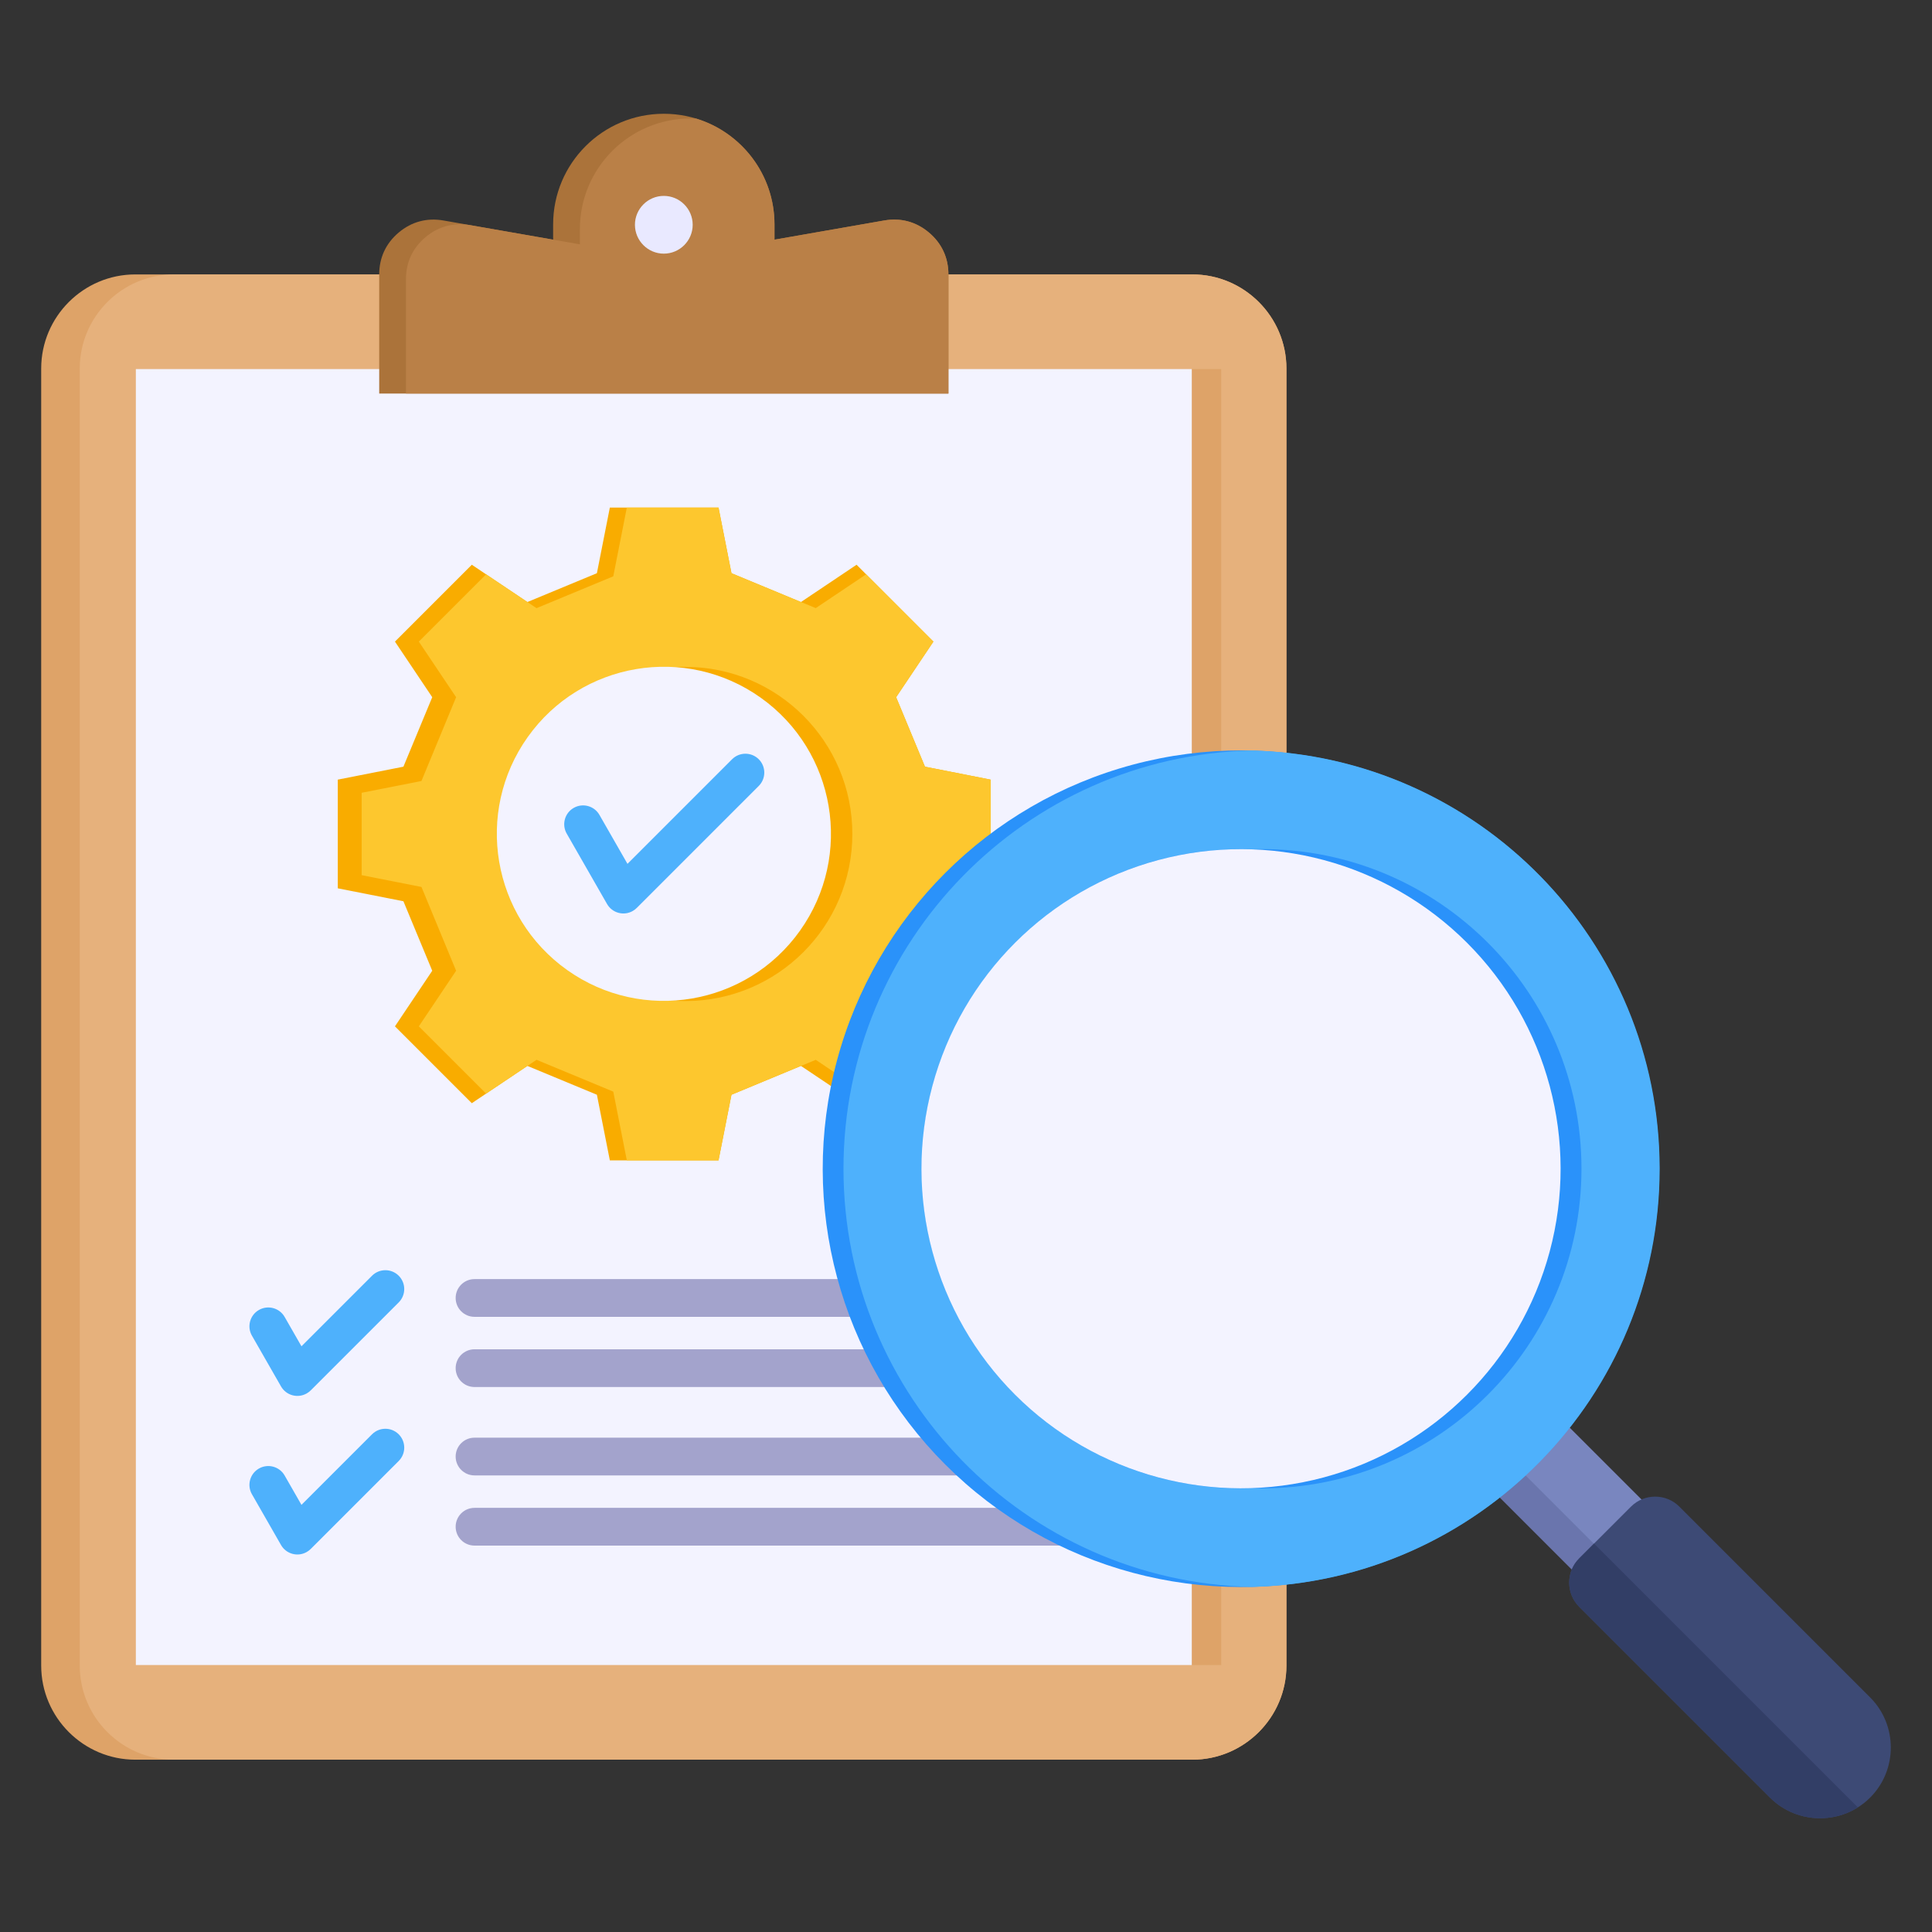 <svg id="Layer_1" height="512" viewBox="0 0 512 512" width="512" xmlns="http://www.w3.org/2000/svg" data-name="Layer 1"><rect x="0" y="0" width="512" height="512" fill="#333333" stroke="none"/><g><path d="m340.917 97.66c0-13.734-11.201-24.935-24.935-24.935h-280.129c-13.734 0-24.936 11.201-24.936 24.935v343.74c0 13.733 11.202 24.935 24.936 24.935h280.129c13.734 0 24.935-11.202 24.935-24.935z" fill="#dea368" fill-rule="evenodd"/><path d="m340.917 97.66c0-13.734-11.201-24.935-24.935-24.935h-269.91c-13.734 0-24.935 11.201-24.935 24.935v343.74c0 13.733 11.202 24.935 24.935 24.935h269.91c13.734 0 24.935-11.202 24.936-24.935v-343.74z" fill="#e6b17c" fill-rule="evenodd"/><path d="m315.832 97.81h7.802v343.439h-7.802z" fill="#dea368"/><path d="m36.003 97.81h279.829v343.439h-279.829z" fill="#f3f3ff"/><g fill-rule="evenodd"><path d="m175.917 30.15c16.2 0 29.332 13.133 29.332 29.332v4.029l29.079-5.083c4.371-.764 8.44.331 11.836 3.186 3.397 2.854 5.176 6.674 5.176 11.111v31.567h-150.846v-31.567c0-4.437 1.779-8.257 5.176-11.111 3.397-2.855 7.466-3.949 11.836-3.186l29.079 5.083v-4.029c0-16.199 13.132-29.332 29.332-29.332z" fill="#ab733a"/><path d="m184.501 31.428c12.012 3.67 20.749 14.842 20.749 28.054v4.029l29.079-5.083c4.371-.764 8.44.331 11.837 3.186 3.397 2.854 5.176 6.674 5.176 11.111v31.566h-143.756v-30.326c0-4.438 1.779-8.257 5.176-11.111s7.466-3.95 11.836-3.186l21.987 3.843 7.093 1.24v-4.029c0-16.2 13.132-29.332 29.332-29.332.5 0 .997.013 1.49.038z" fill="#ba8047"/><path d="m175.917 67.22c4.215 0 7.653-3.438 7.653-7.652s-3.438-7.653-7.653-7.653-7.652 3.438-7.652 7.653 3.438 7.652 7.652 7.652z" fill="#e9e9ff"/></g></g><g fill-rule="evenodd"><path d="m66.765 395.991c-1.37-2.394-.539-5.446 1.856-6.816s5.446-.539 6.816 1.856l4.454 7.773 18.701-18.701c1.952-1.952 5.118-1.952 7.07 0s1.952 5.118 0 7.07l-23.321 23.321-.002-.002c-.307.306-.658.578-1.052.803-2.394 1.37-5.446.539-6.816-1.855l-7.705-13.448z" fill="#4eb1fc"/><path d="m125.752 390.998c-2.761 0-5-2.239-5-5s2.239-5 5-5h155.211c2.761 0 5 2.239 5 5s-2.239 5-5 5zm0 18.6c-2.761 0-5-2.239-5-5s2.239-5 5-5h155.211c2.761 0 5 2.239 5 5s-2.239 5-5 5z" fill="#a3a3cc"/><path d="m66.765 353.968c-1.37-2.395-.539-5.447 1.856-6.816s5.446-.539 6.816 1.856l4.454 7.773 18.701-18.701c1.952-1.952 5.118-1.952 7.07 0s1.952 5.118 0 7.07l-23.321 23.321-.002-.003c-.307.306-.658.578-1.052.803-2.394 1.37-5.446.539-6.816-1.856l-7.705-13.448z" fill="#4eb1fc"/><path d="m125.752 348.975c-2.761 0-5-2.239-5-5s2.239-5 5-5h155.211c2.761 0 5 2.239 5 5s-2.239 5-5 5zm0 18.6c-2.761 0-5-2.239-5-5s2.239-5 5-5h155.211c2.761 0 5 2.239 5 5s-2.239 5-5 5z" fill="#a3a3cc"/></g><g><path d="m193.848 151.905 18.415 7.638 14.734-9.881 20.368 20.368-9.881 14.734 7.638 18.415 17.394 3.429v28.804l-17.394 3.43-7.638 18.415 9.881 14.734-20.368 20.367-14.734-9.881-18.415 7.639-3.43 17.394h-28.803l-3.43-17.394-18.415-7.639-14.734 9.881-20.368-20.367 9.881-14.734-7.638-18.415-17.394-3.43v-28.804l17.394-3.429 7.638-18.415-9.881-14.734 20.368-20.368 14.734 9.881 18.415-7.638 3.43-17.394h28.803z" fill="#f9ac00" fill-rule="evenodd"/><path d="m193.848 151.905 6.89 2.857.116.049 11.409 4.732.008-.006 3.912 1.62 13.354-8.955 17.828 17.828-9.881 14.734 7.638 18.414 17.394 3.43v28.804l-17.394 3.43-7.638 18.415 9.881 14.734-17.828 17.828-13.354-8.955-3.911 1.619-.009-.006-18.415 7.639-3.43 17.394h-24.3l-3.592-18.217-20.338-8.437-2.418 1.621-10.947 7.342-17.828-17.828 9.881-14.734-9.185-22.205-15.848-3.124v-10.917-10.917l15.848-3.125 9.185-22.205-9.881-14.734 17.828-17.828 13.365 8.963 20.338-8.436 3.592-18.218h24.3z" fill="#fdc72e" fill-rule="evenodd"/><circle cx="181.597" cy="221.01" fill="#f9ac00" r="44.282"/><circle cx="176.017" cy="221.01" fill="#f3f3ff" r="44.282" transform="matrix(.579 -.815 .815 .579 -106.098 236.461)"/></g><path d="m150.184 220.916c-1.37-2.394-.539-5.447 1.856-6.816s5.446-.539 6.816 1.855l7.433 12.974 27.72-27.72c1.952-1.952 5.118-1.952 7.07 0s1.952 5.118 0 7.07l-32.34 32.34-.002-.003c-.307.307-.658.578-1.052.803-2.394 1.37-5.446.539-6.816-1.856l-10.684-18.649z" fill="#4eb1fc" fill-rule="evenodd"/><g><path d="m403.218 366.733h26.169v60.675h-26.169z" fill="#7986bf" transform="matrix(.707 -.707 .707 .707 -158.839 410.67)"/><path d="m405.74 372.822h8.946v60.675h-8.946z" fill="#6a75ad" transform="matrix(.707 -.707 .707 .707 -164.928 408.142)"/><circle cx="328.954" cy="309.722" fill="#2a92fa" r="110.871" transform="matrix(.707 -.707 .707 .707 -122.658 323.321)"/><g fill-rule="evenodd"><path d="m331.678 198.885c59.974 1.446 108.147 50.515 108.147 110.837s-48.173 109.39-108.147 110.837c-59.974-1.446-108.147-50.515-108.147-110.837s48.174-109.39 108.147-110.837zm2.724 26.134c-.912 0-1.819.02-2.724.048-.905-.029-1.812-.048-2.724-.048-46.78 0-84.703 37.923-84.703 84.703s37.923 84.703 84.703 84.703c.912 0 1.819-.02 2.724-.048.905.029 1.812.048 2.724.048 46.78 0 84.703-37.923 84.703-84.703s-37.923-84.703-84.703-84.703z" fill="#4eb1fc"/><path d="m495.609 449.835-50.57-50.57c-3.526-3.526-9.278-3.526-12.804 0l-13.736 13.736c-3.526 3.526-3.526 9.278 0 12.804l50.57 50.57c7.299 7.299 19.241 7.299 26.54 0s7.299-19.241 0-26.54z" fill="#3d4a75"/><path d="m422.439 409.06-3.942 3.942c-3.526 3.526-3.526 9.278 0 12.804l50.57 50.57c6.294 6.294 16.041 7.16 23.286 2.599l-69.915-69.915z" fill="#323e66"/></g><circle cx="328.954" cy="309.722" fill="#f3f3ff" r="84.703" transform="matrix(.707 -.707 .707 .707 -122.658 323.321)"/></g></svg>